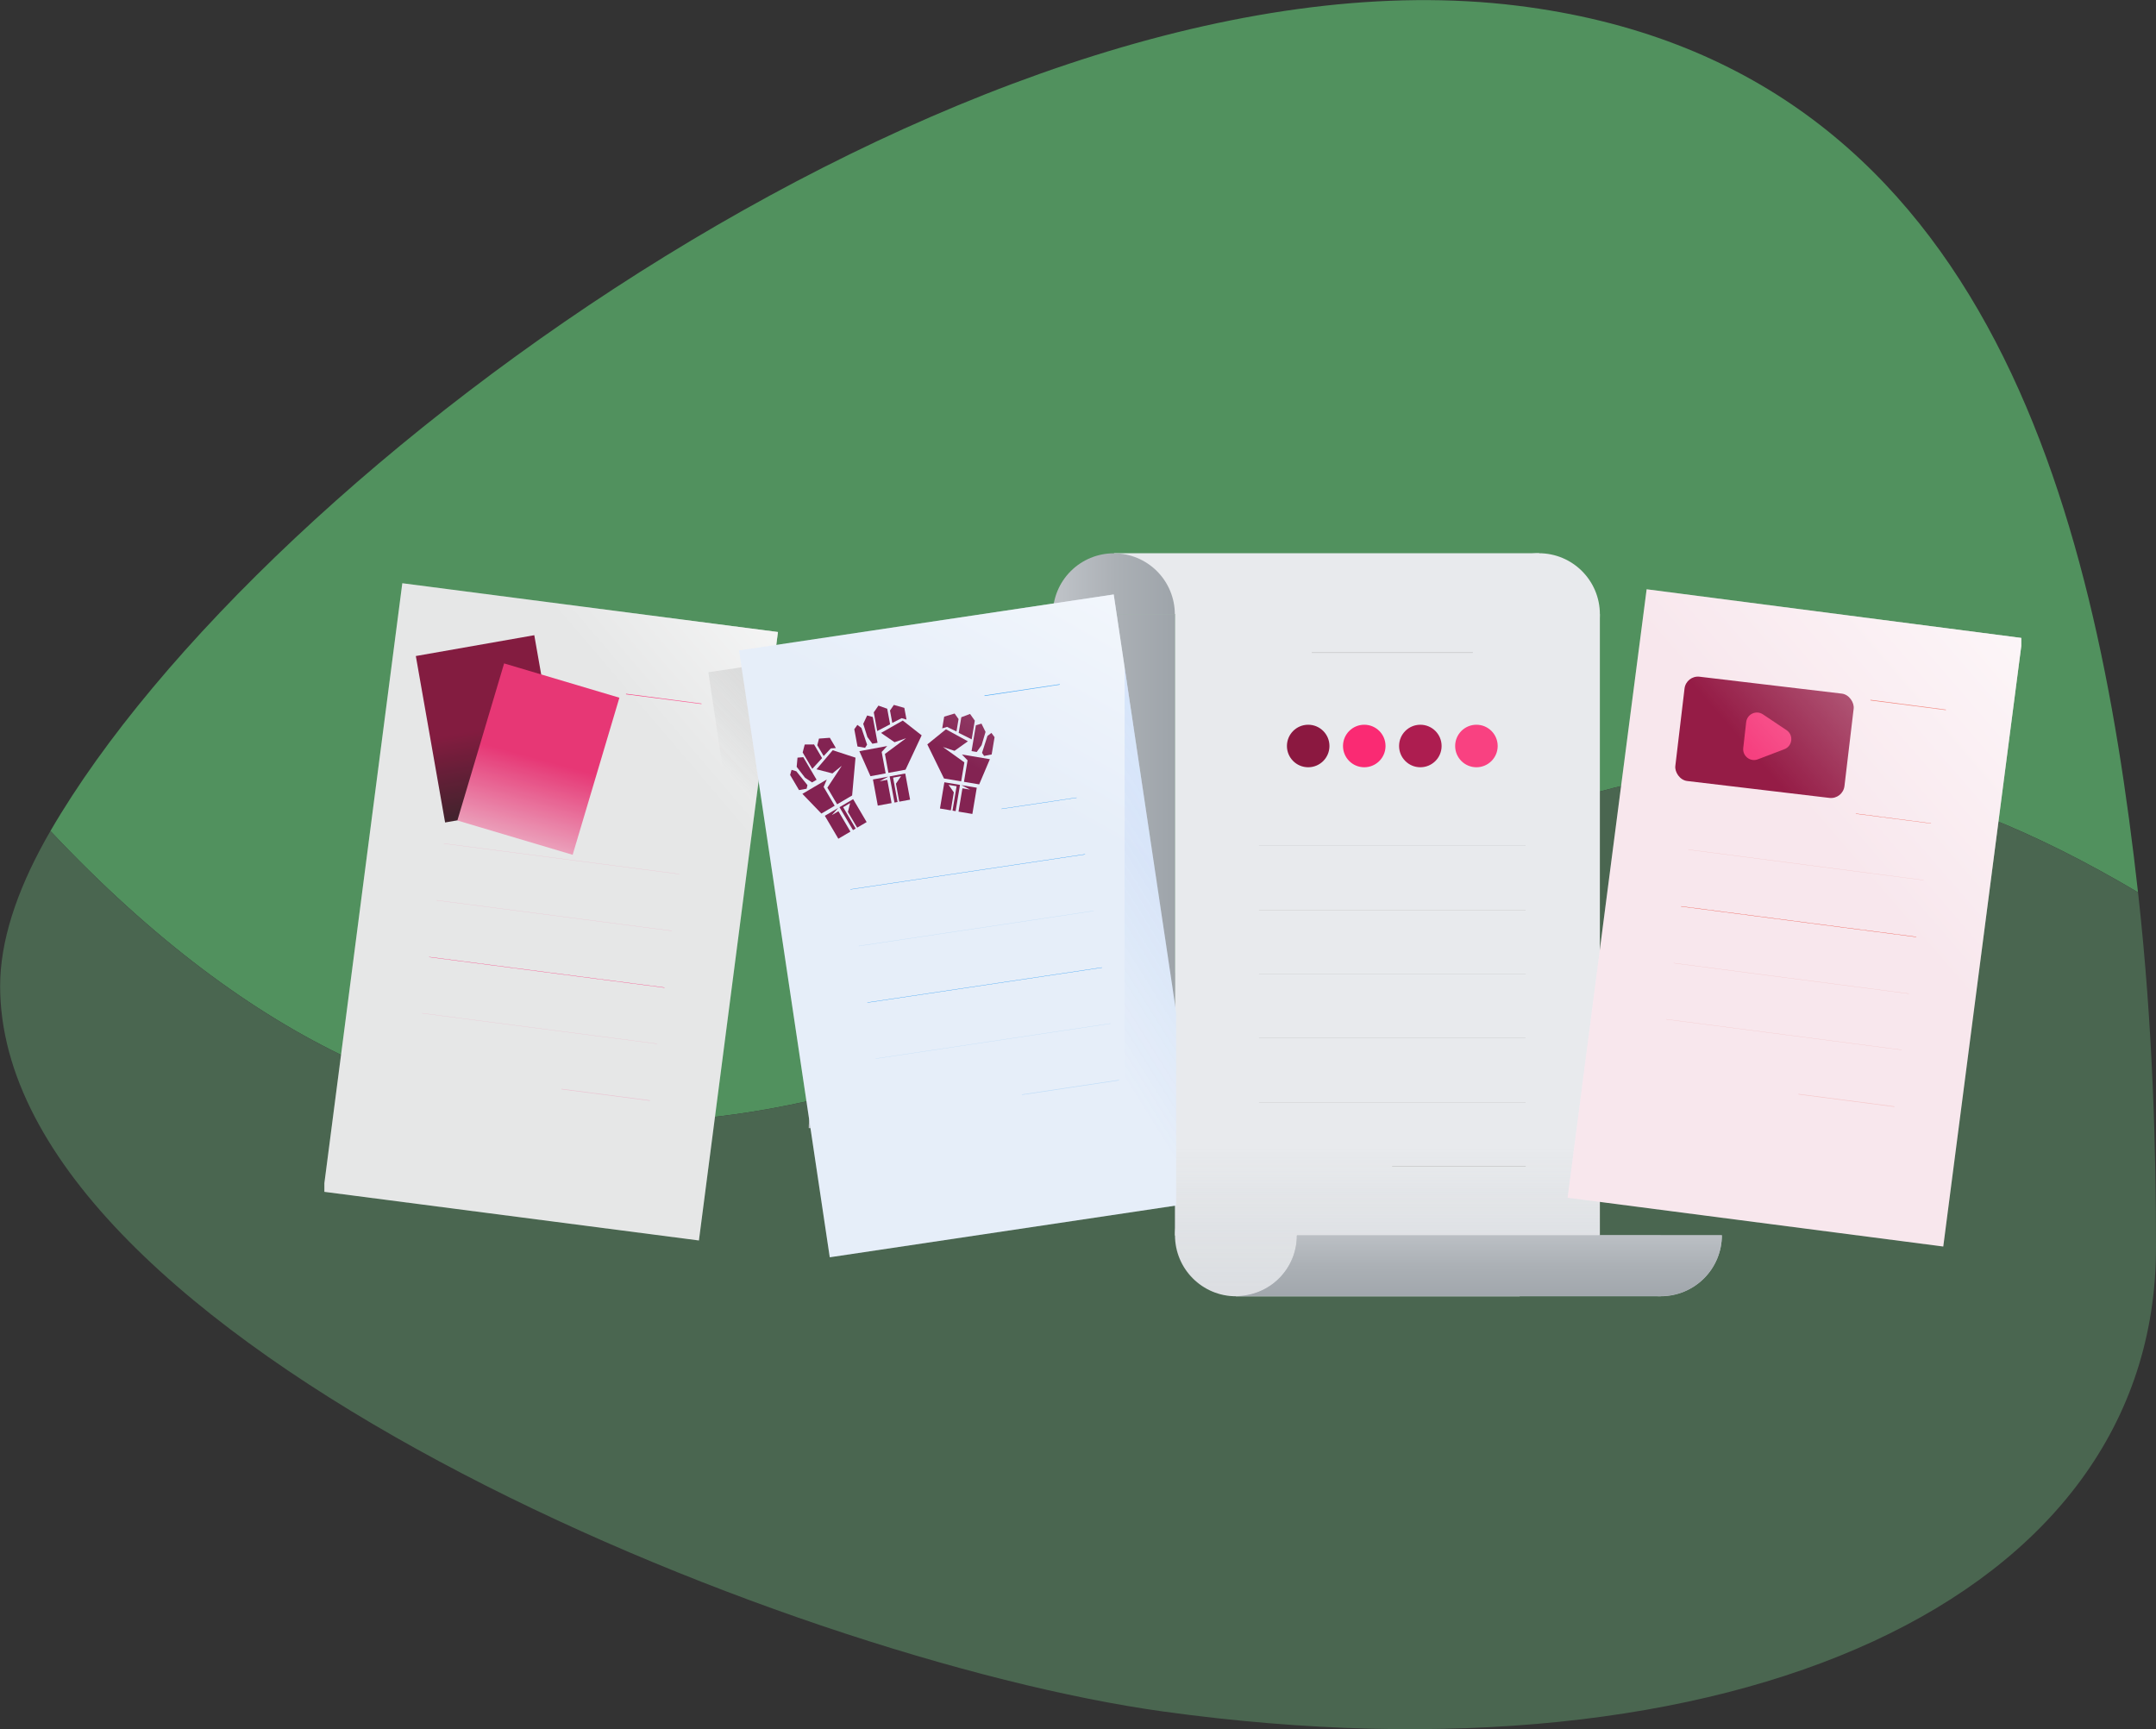 <svg width="7969" height="6392" viewBox="0 0 7969 6392" fill="none" xmlns="http://www.w3.org/2000/svg">
<rect x="0" y="0" width="7969" height="6392" fill="#333333" stroke="none"/>
<path d="M5608 21C3651.79 -220.657 973.924 1715.13 186.375 3071.72C1710.61 4689.6 3006.81 4151.74 4383.63 3580.44C5607.48 3072.6 6334.53 2368.61 7902.58 3298.5C7742.93 1869.02 7338.84 234.815 5608 21Z" fill="#51915E"/>
<path d="M4301.5 6326.72C6403.5 6616.94 7969 5916.88 7969 4611C7969 4269.6 7959.09 3804.49 7902.58 3298.5C6334.53 2368.61 5607.48 3072.6 4383.63 3580.44C3006.81 4151.74 1710.61 4689.6 186.375 3071.72C179.965 3082.76 173.709 3093.77 167.609 3104.74C59.666 3298.84 0.5 3481.49 0.5 3644.72C0.5 4950.6 2900 6133.22 4301.5 6326.72Z" fill="#4A6650"/>
<g clip-path="url(#clip0_288_199)">
<path d="M3214.66 3944.52H3891.27V4395.65L3440.12 4169.97L3214.66 3944.52Z" fill="#E8EAED"/>
<path d="M4342.86 4169.97L4568.55 4395.65H3666.48L3891.94 4169.97V2270.46H4342.86V4169.97Z" fill="#BDC1C6"/>
<path d="M5687.99 2495.91C5812.51 2495.91 5913.45 2394.97 5913.45 2270.45C5913.45 2145.94 5812.51 2045 5687.99 2045C5563.47 2045 5462.53 2145.94 5462.53 2270.45C5462.53 2394.97 5563.47 2495.91 5687.99 2495.91Z" fill="#E8EAED"/>
<path d="M4568.54 4791.54C4693.06 4791.54 4794.01 4690.6 4794.01 4566.09C4794.01 4441.57 4693.06 4340.63 4568.54 4340.63C4444.03 4340.63 4343.08 4441.57 4343.08 4566.09C4343.08 4690.6 4444.03 4791.54 4568.54 4791.54Z" fill="#E8EAED"/>
<path d="M5913.45 4566.09V2270.45L5687.99 2045H4117.4L4342.86 2270.45V4566.09L4568.54 4791.54H5616.58" fill="#E8EAED"/>
<path opacity="0.2" d="M5687.99 2045H4117.4L4341.96 2269.56V4566.09C4341.96 4595.67 4347.81 4624.96 4359.16 4652.28C4370.52 4679.6 4387.16 4704.4 4408.13 4725.27C4429.1 4746.14 4453.99 4762.65 4481.37 4773.87C4508.74 4785.09 4538.06 4790.79 4567.65 4790.64H5615.68L5912.55 4566.09V2270.45C5912.67 2240.89 5906.95 2211.59 5895.72 2184.25C5884.48 2156.9 5867.96 2132.04 5847.1 2111.09C5826.23 2090.14 5801.44 2073.52 5774.13 2062.18C5746.83 2050.84 5717.55 2045 5687.99 2045Z" fill="url(#paint0_linear_288_199)"/>
<path d="M4342.41 4170.2V4395.65H3665.8L3891.49 4170.2V2270.68H4342.41V4170.2Z" fill="url(#paint1_linear_288_199)"/>
<path d="M3891.49 2270.68C3891.49 2210.89 3915.24 2153.54 3957.53 2111.26C3999.81 2068.98 4057.15 2045.23 4116.95 2045.23C4176.75 2045.23 4234.09 2068.98 4276.37 2111.26C4318.66 2153.54 4342.41 2210.89 4342.41 2270.68" fill="url(#paint2_linear_288_199)"/>
<path d="M3891.26 4169.97C3891.26 4229.79 3867.5 4287.17 3825.2 4329.47C3782.89 4371.77 3725.52 4395.54 3665.69 4395.54C3605.87 4395.54 3548.49 4371.77 3506.19 4329.47C3463.88 4287.17 3440.12 4229.79 3440.12 4169.97" fill="#E8EAED"/>
<path d="M2989.2 4169.97C2989.2 4110.18 3012.95 4052.83 3055.23 4010.55C3097.52 3968.27 3154.86 3944.52 3214.66 3944.52C3274.45 3944.52 3331.8 3968.27 3374.08 4010.55C3416.36 4052.83 3440.12 4110.18 3440.12 4169.97" fill="#BDC1C6"/>
<path d="M4568.54 4791.54C4628.1 4791.54 4685.22 4767.88 4727.33 4725.77C4769.45 4683.66 4793.11 4626.54 4793.11 4566.98H6138.01V4791.54H4568.54Z" fill="#BDC1C6"/>
<path d="M6364.37 4566.09C6364.37 4625.88 6340.62 4683.22 6298.33 4725.51C6256.05 4767.79 6198.71 4791.54 6138.91 4791.54C6079.11 4791.54 6021.77 4767.79 5979.49 4725.51C5937.2 4683.22 5913.45 4625.88 5913.45 4566.09" fill="#BDC1C6"/>
<path d="M6138.91 4566.09H4794.01C4794.01 4625.64 4770.35 4682.76 4728.23 4724.87C4686.12 4766.98 4629 4790.64 4569.44 4790.64H6139.81C6199.37 4790.64 6256.48 4766.98 6298.6 4724.87C6340.71 4682.76 6364.37 4625.64 6364.37 4566.09H6138.91Z" fill="url(#paint3_linear_288_199)"/>
<path d="M4849.25 2412.37H5443.22" stroke="#C0C0C0" stroke-width="2" stroke-linecap="round" stroke-linejoin="round"/>
<path d="M4654.1 3125.79H5638.59" stroke="#C0C0C0" stroke-linecap="round" stroke-linejoin="round"/>
<path d="M4654.1 3363.59H5638.59" stroke="#C0C0C0" stroke-linecap="round" stroke-linejoin="round"/>
<path d="M4654.1 3601.17H5638.59" stroke="#C0C0C0" stroke-linecap="round" stroke-linejoin="round"/>
<path d="M4654.1 3836.5H5638.59" stroke="#C0C0C0" stroke-linecap="round" stroke-linejoin="round"/>
<path d="M4654.1 4074.31H5638.59" stroke="#C0C0C0" stroke-linecap="round" stroke-linejoin="round"/>
<path d="M5146.34 4311.22H5638.59" stroke="#C0C0C0" stroke-width="2" stroke-linecap="round" stroke-linejoin="round"/>
<ellipse cx="4835.33" cy="2757.52" rx="78.597" ry="78.594" fill="#8B1840"/>
<ellipse cx="5457.14" cy="2757.52" rx="78.597" ry="78.594" fill="#F94181"/>
<ellipse cx="5042.6" cy="2757.52" rx="78.597" ry="78.594" fill="#FA2A73"/>
<ellipse cx="5249.87" cy="2757.52" rx="78.597" ry="78.594" fill="#AD1D50"/>
<path d="M6086.32 2178.22L5794.21 4427.34L7182.69 4607.67L7474.81 2358.54L6086.32 2178.22Z" fill="#F8F9FA"/>
<rect width="629.544" height="388.207" rx="50" transform="matrix(0.993 0.118 -0.118 0.993 6232.25 2495.53)" fill="#8B1840"/>
<path d="M6603.29 2698.85C6630.27 2716.91 6625.62 2757.9 6595.28 2769.46L6497.38 2806.78C6469.38 2817.45 6440.02 2794.67 6443.39 2764.89L6454.23 2669.31C6457.6 2639.53 6491.32 2623.9 6516.22 2640.57L6603.29 2698.85Z" fill="#F6407F"/>
<g opacity="0.1">
<path d="M6086.32 2178.22L5794.21 4427.34L7182.69 4607.67L7474.81 2358.54L6086.32 2178.22Z" fill="#F6407F"/>
</g>
<path d="M6914.32 2587.98L7191.66 2623.91" stroke="#EA4335" stroke-width="2" stroke-linecap="round" stroke-linejoin="round"/>
<path d="M6859.76 3007.67L7137.09 3043.6" stroke="#EA4335" stroke-linecap="round" stroke-linejoin="round"/>
<g style="mix-blend-mode:multiply" opacity="0.2">
<path d="M6240.86 3140.61L7109.92 3253.33" stroke="#EA4335" stroke-linecap="round" stroke-linejoin="round"/>
</g>
<path d="M6213.69 3350.34L7082.75 3463.29" stroke="#EA4335" stroke-linecap="round" stroke-linejoin="round"/>
<g style="mix-blend-mode:multiply" opacity="0.2">
<path d="M6186.52 3560.08L7055.35 3673.03" stroke="#EA4335" stroke-linecap="round" stroke-linejoin="round"/>
</g>
<g style="mix-blend-mode:multiply" opacity="0.2">
<path d="M6159.35 3767.79L7028.4 3880.74" stroke="#EA4335" stroke-linecap="round" stroke-linejoin="round"/>
</g>
<g style="mix-blend-mode:multiply" opacity="0.2">
<path d="M6648.22 4044.67L7001.23 4090.48" stroke="#EA4335" stroke-width="2" stroke-linecap="round" stroke-linejoin="round"/>
</g>
<path d="M6086.32 2178.22L5794.21 4427.34L7182.69 4607.67L7474.81 2358.54L6086.32 2178.22Z" fill="url(#paint4_linear_288_199)"/>
<path d="M1487 2155.88L1194.88 4405L2583.36 4585.33L2875.48 2336.21L1487 2155.88Z" fill="#F8F9FA"/>
<rect x="1537" y="2424.99" width="444.541" height="624.669" transform="rotate(-9.974 1537 2424.99)" fill="url(#paint5_linear_288_199)"/>
<rect x="1863.31" y="2452.26" width="444.541" height="605.825" transform="rotate(16.571 1863.31 2452.26)" fill="url(#paint6_linear_288_199)"/>
<g opacity="0.1">
<path d="M1487 2155.88L1194.88 4405L2583.36 4585.33L2875.48 2336.21L1487 2155.88Z" fill="#393939"/>
</g>
<path d="M2314.61 2565.52L2592.17 2601.45" stroke="#F9367B" stroke-width="2" stroke-linecap="round" stroke-linejoin="round"/>
<g style="mix-blend-mode:multiply" opacity="0.2">
<path d="M1641.37 3118.15L2510.21 3230.88" stroke="#F9367B" stroke-linecap="round" stroke-linejoin="round"/>
</g>
<g style="mix-blend-mode:multiply" opacity="0.2">
<path d="M1613.98 3327.89L2483.03 3440.84" stroke="#F9367B" stroke-linecap="round" stroke-linejoin="round"/>
</g>
<path d="M1586.8 3537.62L2455.86 3650.57" stroke="#F9367B" stroke-linecap="round" stroke-linejoin="round"/>
<g style="mix-blend-mode:multiply" opacity="0.2">
<path d="M1559.86 3745.34L2428.69 3858.29" stroke="#F9367B" stroke-linecap="round" stroke-linejoin="round"/>
</g>
<g style="mix-blend-mode:multiply" opacity="0.2">
<path d="M2075.9 4025.81L2401.52 4068.02" stroke="#F9367B" stroke-width="2" stroke-linecap="round" stroke-linejoin="round"/>
</g>
<path d="M1487 2155.88L1194.88 4405L2583.36 4585.33L2875.48 2336.21L1487 2155.88Z" fill="url(#paint7_linear_288_199)"/>
<path style="mix-blend-mode:multiply" d="M2618.22 2484.91L2746 3338.89L2861.65 2448.53L2618.22 2484.91Z" fill="url(#paint8_linear_288_199)"/>
<mask id="mask0_288_199" style="mask-type:luminance" maskUnits="userSpaceOnUse" x="2435" y="1863" width="1913" height="3144">
<path d="M4347.35 1863.11H2435.2V5006.89H4347.35V1863.11Z" fill="white"/>
</mask>
<g mask="url(#mask0_288_199)">
<path d="M4116.49 2197.4L2731.72 2404.35L3066.96 4647.44L4451.73 4440.5L4116.49 2197.4Z" fill="#F8F9FA"/>
<path d="M3585.46 2639.07L3603.07 2663.77L3591.47 2732.92L3543.49 2708.96L3553.19 2651.16L3585.46 2639.07Z" fill="#8B1840"/>
<path d="M3627.74 2674.81L3642.76 2705.45L3628.18 2754.47L3610.17 2779.57L3591.08 2776.36L3607.09 2680.9L3627.74 2674.81Z" fill="#8B1840"/>
<path d="M3664.44 2709.08L3676.12 2724.84L3665.39 2788.83L3637.43 2794.22L3629.78 2782.86L3649.8 2720.42L3664.44 2709.08Z" fill="#8B1840"/>
<path d="M3528.11 2775.35L3577.52 2740.14L3496.37 2695.75L3427.58 2751.6L3489.21 2877.59L3552.69 2888.24L3564.46 2818.06L3485.37 2761.29L3528.11 2775.35Z" fill="#8B1840"/>
<path d="M3528.42 2637.46L3543.03 2657.95L3535.32 2703.88L3500.5 2686.9L3482.61 2692.38L3489.88 2649.03L3528.42 2637.46Z" fill="#8B1840"/>
<path d="M3555.54 2788.97L3658.75 2806.28L3619.25 2899.41L3563.01 2889.97L3576.33 2810.5L3555.54 2788.97Z" fill="#8B1840"/>
<path d="M3553.53 2902.18L3610.3 2911.7L3594.02 3008.71L3542.88 3000.14L3557.34 2913.9L3585.44 2918.61L3553.53 2902.18Z" fill="#8B1840"/>
<path d="M3548.37 2901.31L3490.57 2891.62L3474.3 2988.63L3514.4 2995.36L3525.57 2928.76L3506.09 2901.23L3535.77 2906.21L3520.64 2996.41L3532.1 2998.33L3548.37 2901.31Z" fill="#8B1840"/>
<path d="M3246.86 2608.24L3229.67 2633.24L3242.42 2702.19L3289.99 2677.42L3279.33 2619.8L3246.86 2608.24Z" fill="#8B1840"/>
<path d="M3205.18 2644.69L3190.67 2675.57L3206.08 2724.34L3224.5 2749.14L3243.54 2745.61L3225.93 2650.43L3205.18 2644.69Z" fill="#8B1840"/>
<path d="M3169.06 2679.57L3157.65 2695.52L3169.45 2759.32L3197.5 2764.24L3204.95 2752.75L3183.89 2690.66L3169.06 2679.57Z" fill="#8B1840"/>
<path d="M3306.48 2743.55L3256.48 2709.16L3336.89 2663.43L3406.6 2718.11L3347.08 2845.13L3283.8 2856.83L3270.86 2786.86L3348.98 2728.77L3306.48 2743.55Z" fill="#8B1840"/>
<path d="M3303.86 2605.68L3289.6 2626.41L3298.07 2672.2L3332.61 2654.64L3350.59 2659.83L3342.6 2616.61L3303.86 2605.68Z" fill="#8B1840"/>
<path d="M3279.28 2757.63L3176.38 2776.66L3217.42 2869.11L3273.51 2858.74L3258.85 2779.5L3279.28 2757.63Z" fill="#8B1840"/>
<path d="M3283.19 2870.78L3226.59 2881.25L3244.48 2977.98L3295.47 2968.55L3279.57 2882.57L3251.55 2887.75L3283.19 2870.78Z" fill="#8B1840"/>
<path d="M3288.33 2869.83L3345.96 2859.17L3363.85 2955.9L3323.87 2963.3L3311.59 2896.89L3330.6 2869.04L3301.01 2874.51L3317.64 2964.45L3306.22 2966.56L3288.33 2869.83Z" fill="#8B1840"/>
<path d="M2974.44 2752.08L2966.84 2781.45L3002.4 2841.87L3038.63 2802.34L3008.91 2751.83L2974.44 2752.08Z" fill="#8B1840"/>
<path d="M2947.74 2800.58L2944.67 2834.57L2975.83 2875.12L3001.62 2892.12L3018.3 2882.3L2969.2 2798.88L2947.74 2800.58Z" fill="#8B1840"/>
<path d="M2925.73 2845.71L2920.46 2864.6L2953.37 2920.52L2981.41 2915.55L2984.48 2902.21L2943.45 2851.07L2925.73 2845.71Z" fill="#8B1840"/>
<path d="M3076.74 2858.84L3018 2843.62L3077.92 2773.14L3162.13 2800.69L3149.64 2940.4L3094.17 2973.04L3058.08 2911.71L3111.62 2830.41L3076.74 2858.84Z" fill="#8B1840"/>
<path d="M3027.13 2730.18L3020.82 2754.53L3044.44 2794.67L3070.88 2766.35L3089.56 2765.08L3067.27 2727.2L3027.13 2730.18Z" fill="#8B1840"/>
<path d="M3056 2881.36L2965.81 2934.45L3036 3007.28L3085.15 2978.35L3044.28 2908.91L3056 2881.36Z" fill="#8B1840"/>
<path d="M3098.37 2986.36L3048.76 3015.56L3098.66 3100.33L3143.35 3074.03L3099 2998.67L3074.44 3013.12L3098.37 2986.36Z" fill="#8B1840"/>
<path d="M3102.88 2983.71L3153.38 2953.98L3203.28 3038.76L3168.24 3059.38L3133.99 3001.18L3142.33 2968.51L3116.39 2983.77L3162.78 3062.59L3152.77 3068.48L3102.88 2983.71Z" fill="#8B1840"/>
<g opacity="0.1">
<path d="M4116.49 2197.4L2731.72 2404.35L3066.96 4647.44L4451.73 4440.5L4116.49 2197.4Z" fill="#4285F4"/>
</g>
<g style="mix-blend-mode:multiply">
<path d="M3639.75 2571.58L3916.42 2530.04" stroke="#2196F3" stroke-width="2" stroke-linecap="round" stroke-linejoin="round"/>
</g>
<path d="M3702.18 2989.93L3979.07 2948.61" stroke="#2196F3" stroke-linecap="round" stroke-linejoin="round"/>
<path d="M3143.7 3287.47L4010.28 3157.9" stroke="#2196F3" stroke-linecap="round" stroke-linejoin="round"/>
<g style="mix-blend-mode:multiply" opacity="0.2">
<path d="M3174.91 3496.75L4041.72 3367.18" stroke="#2196F3" stroke-linecap="round" stroke-linejoin="round"/>
</g>
<path d="M3206.35 3705.81L4072.94 3576.47" stroke="#2196F3" stroke-linecap="round" stroke-linejoin="round"/>
<g style="mix-blend-mode:multiply" opacity="0.2">
<path d="M3237.11 3913.08L4103.93 3783.51" stroke="#2196F3" stroke-linecap="round" stroke-linejoin="round"/>
</g>
<g style="mix-blend-mode:multiply" opacity="0.2">
<path d="M3778.08 4046.24L4135.14 3992.8" stroke="#2196F3" stroke-width="2" stroke-linecap="round" stroke-linejoin="round"/>
</g>
<path d="M4116.49 2197.4L2731.72 2404.35L3066.96 4647.44L4451.73 4440.5L4116.49 2197.4Z" fill="url(#paint9_linear_288_199)"/>
<path style="mix-blend-mode:multiply" d="M4156.7 4484.57L4452 4440.56L4156.7 2465.37V4484.57Z" fill="url(#paint10_linear_288_199)"/>
</g>
</g>
<defs>
<linearGradient id="paint0_linear_288_199" x1="5015.42" y1="5176.2" x2="5015.42" y2="4245.87" gradientUnits="userSpaceOnUse">
<stop stop-color="#9AA0A6"/>
<stop offset="0.15" stop-color="#9AA0A6" stop-opacity="0.97"/>
<stop offset="0.31" stop-color="#9AA0A6" stop-opacity="0.9"/>
<stop offset="0.46" stop-color="#9AA0A6" stop-opacity="0.77"/>
<stop offset="0.62" stop-color="#9AA0A6" stop-opacity="0.6"/>
<stop offset="0.79" stop-color="#9AA0A6" stop-opacity="0.37"/>
<stop offset="0.95" stop-color="#9AA0A6" stop-opacity="0.1"/>
<stop offset="1" stop-color="#9AA0A6" stop-opacity="0"/>
</linearGradient>
<linearGradient id="paint1_linear_288_199" x1="4549.01" y1="3333.05" x2="3923.83" y2="3333.05" gradientUnits="userSpaceOnUse">
<stop stop-color="#9AA0A6"/>
<stop offset="0.33" stop-color="#9EA4AA"/>
<stop offset="0.68" stop-color="#ABB0B5"/>
<stop offset="1" stop-color="#BDC1C6"/>
</linearGradient>
<linearGradient id="paint2_linear_288_199" x1="4549.01" y1="2157.95" x2="3923.83" y2="2157.95" gradientUnits="userSpaceOnUse">
<stop stop-color="#9AA0A6"/>
<stop offset="0.33" stop-color="#9EA4AA"/>
<stop offset="0.68" stop-color="#ABB0B5"/>
<stop offset="1" stop-color="#BDC1C6"/>
</linearGradient>
<linearGradient id="paint3_linear_288_199" x1="5466.57" y1="4956.81" x2="5466.57" y2="4553.29" gradientUnits="userSpaceOnUse">
<stop stop-color="#9AA0A6"/>
<stop offset="0.33" stop-color="#9EA4AA"/>
<stop offset="0.68" stop-color="#ABB0B5"/>
<stop offset="1" stop-color="#BDC1C6"/>
</linearGradient>
<linearGradient id="paint4_linear_288_199" x1="8114.36" y1="2113.37" x2="6486.99" y2="3520.93" gradientUnits="userSpaceOnUse">
<stop stop-color="white"/>
<stop offset="0.78" stop-color="white" stop-opacity="0"/>
</linearGradient>
<linearGradient id="paint5_linear_288_199" x1="1759.27" y1="2424.99" x2="1759.27" y2="3049.66" gradientUnits="userSpaceOnUse">
<stop offset="0.492" stop-color="#8B1840"/>
<stop offset="1" stop-color="#41202B"/>
</linearGradient>
<linearGradient id="paint6_linear_288_199" x1="2085.58" y1="2452.26" x2="2100.59" y2="3137.18" gradientUnits="userSpaceOnUse">
<stop offset="0.441" stop-color="#F9367B"/>
<stop offset="1" stop-color="#FFC7DB"/>
</linearGradient>
<linearGradient id="paint7_linear_288_199" x1="3365.89" y1="2235.6" x2="2368.86" y2="3085.79" gradientUnits="userSpaceOnUse">
<stop stop-color="white"/>
<stop offset="0.78" stop-color="white" stop-opacity="0"/>
</linearGradient>
<linearGradient id="paint8_linear_288_199" x1="3313.02" y1="2303.91" x2="2712.1" y2="2883.06" gradientUnits="userSpaceOnUse">
<stop stop-color="#A9A9A9" stop-opacity="0.4"/>
<stop offset="1" stop-color="#3C3C3C" stop-opacity="0"/>
</linearGradient>
<linearGradient id="paint9_linear_288_199" x1="4668.95" y1="1522.33" x2="3613.56" y2="3384.38" gradientUnits="userSpaceOnUse">
<stop stop-color="white"/>
<stop offset="0.78" stop-color="white" stop-opacity="0"/>
</linearGradient>
<linearGradient id="paint10_linear_288_199" x1="5965.32" y1="2412.6" x2="3951.93" y2="3673.54" gradientUnits="userSpaceOnUse">
<stop stop-color="#4285F4" stop-opacity="0.4"/>
<stop offset="1" stop-color="#4285F4" stop-opacity="0"/>
</linearGradient>
<clipPath id="clip0_288_199">
<rect width="6272" height="3528" fill="white" transform="translate(1199 1414)"/>
</clipPath>
</defs>
</svg>
